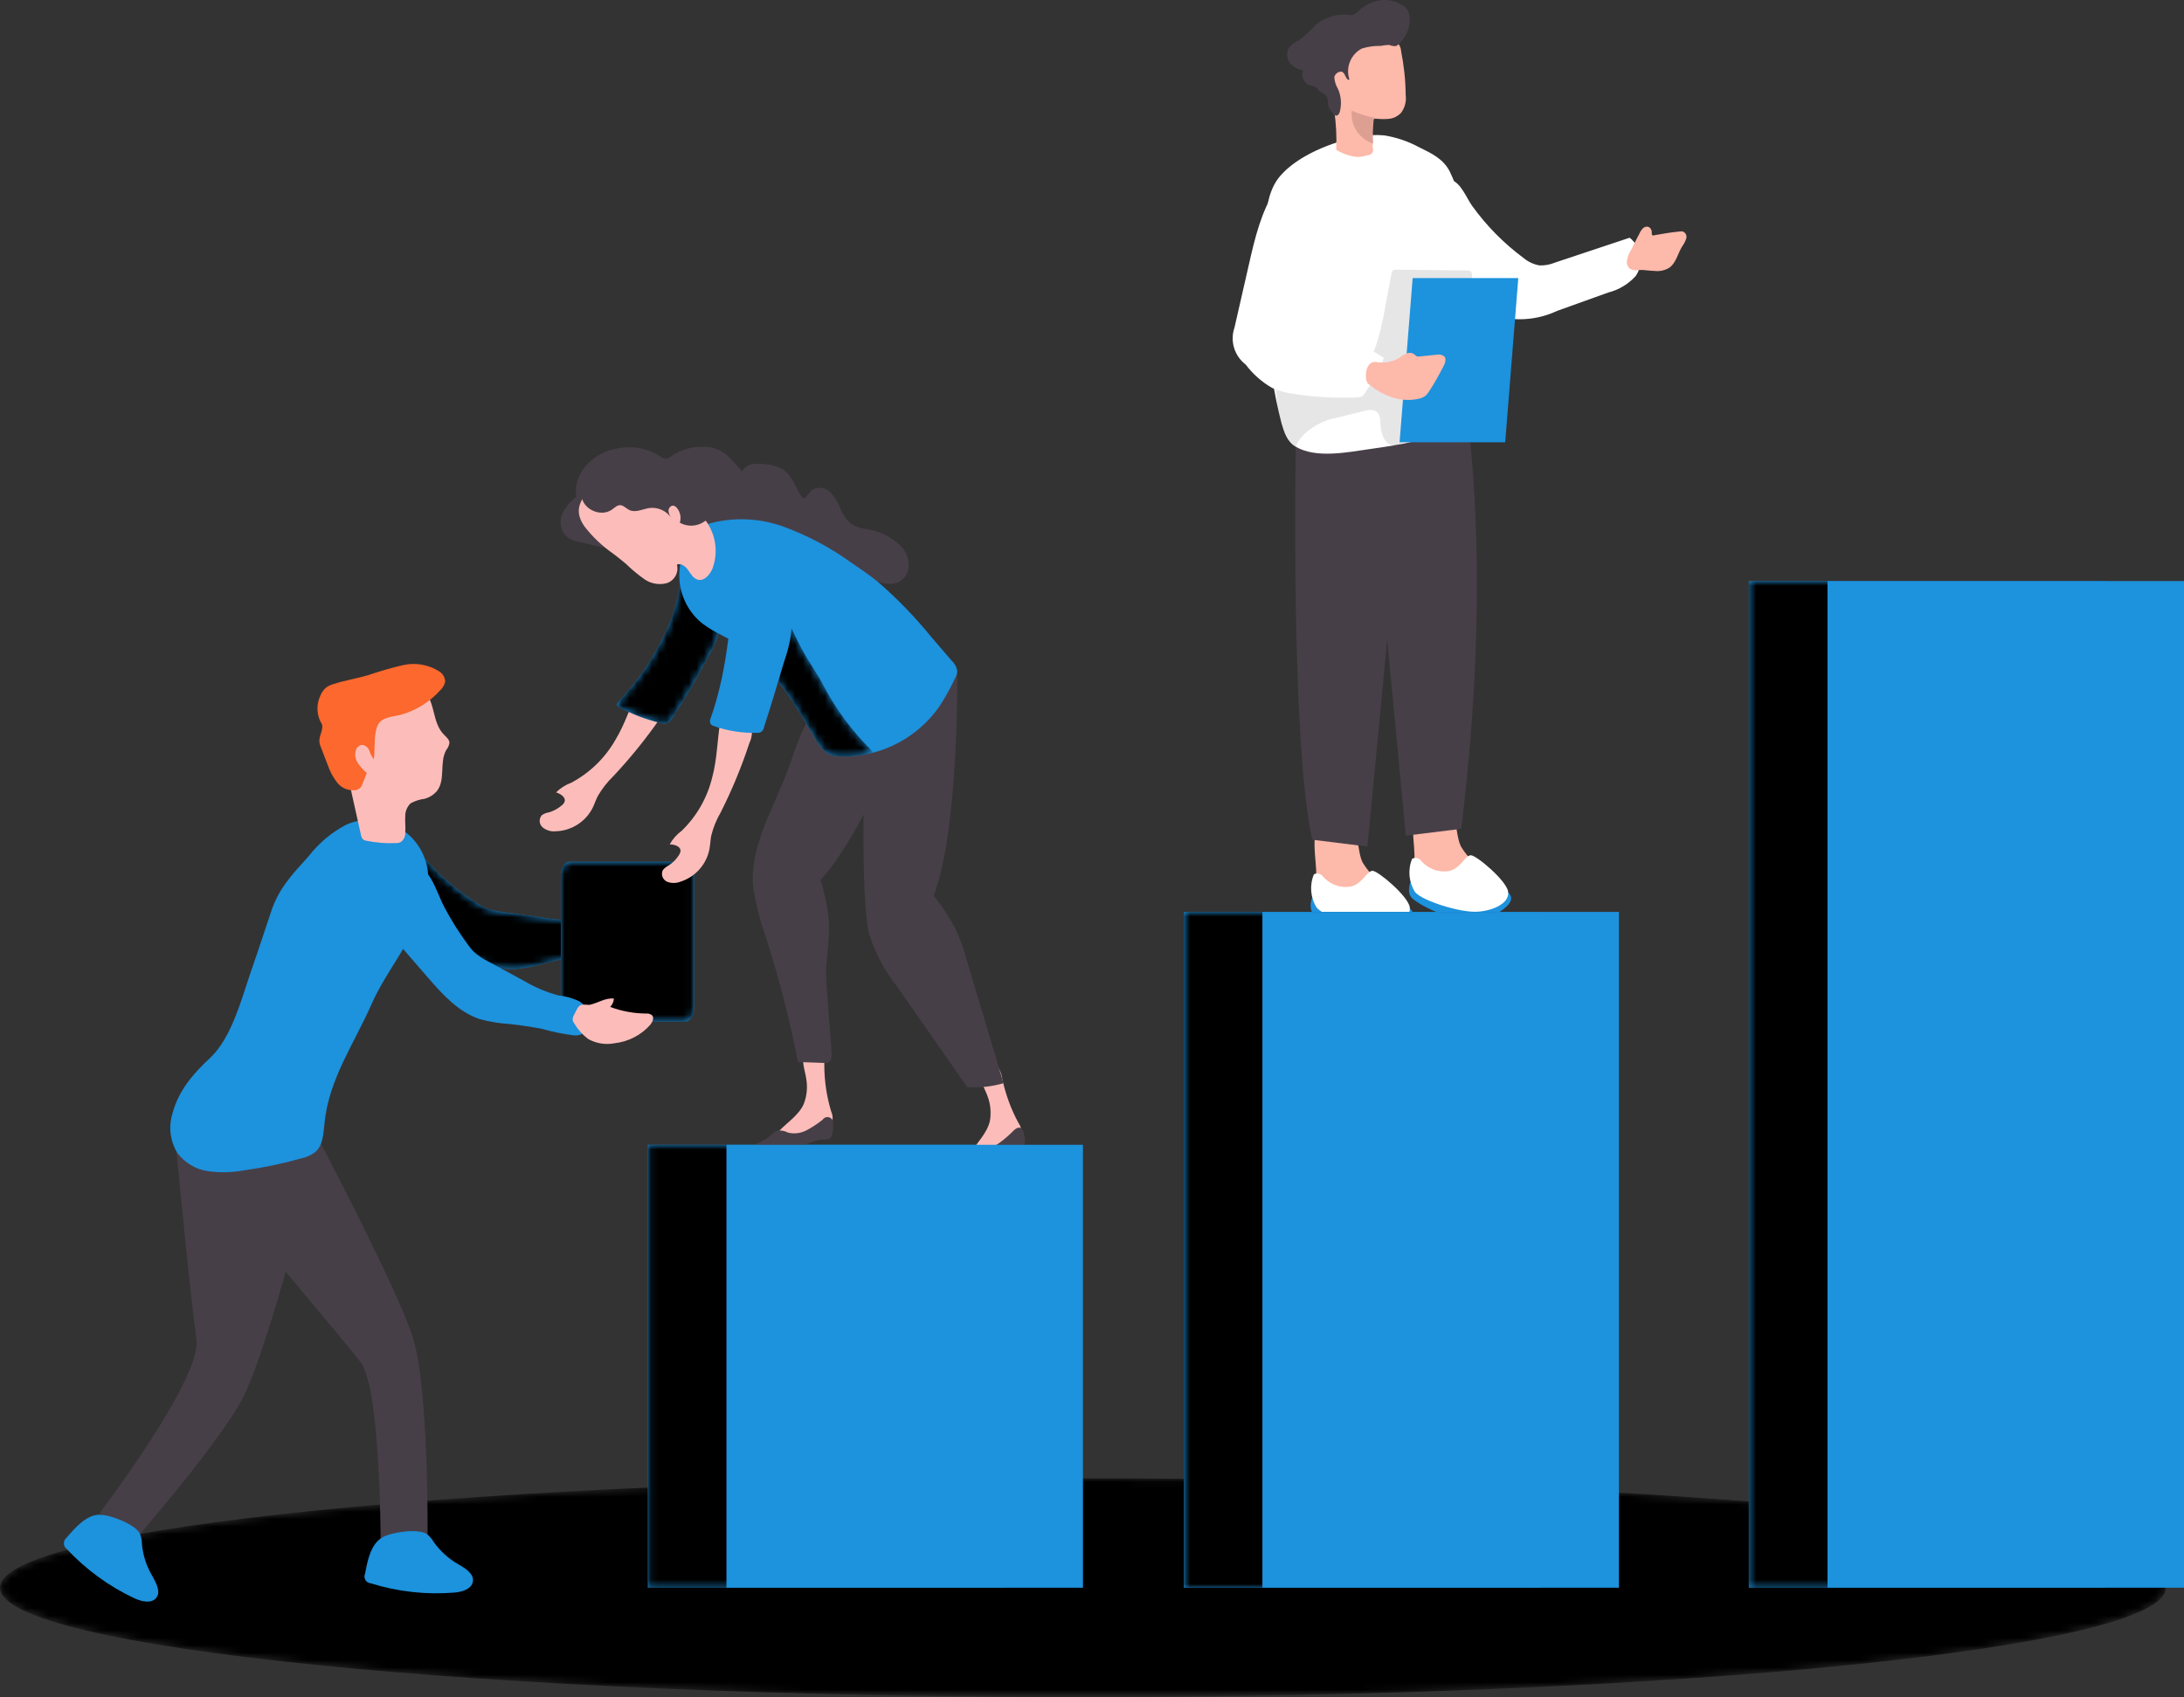 <?xml version="1.0" encoding="utf-8"?>
<!-- Generator: Adobe Illustrator 16.0.0, SVG Export Plug-In . SVG Version: 6.00 Build 0)  -->
<!DOCTYPE svg PUBLIC "-//W3C//DTD SVG 1.1//EN" "http://www.w3.org/Graphics/SVG/1.1/DTD/svg11.dtd">
<svg version="1.1" id="Layer_1" xmlns="http://www.w3.org/2000/svg" xmlns:xlink="http://www.w3.org/1999/xlink" x="0px" y="0px"
	 width="294.404px" height="228.825px" viewBox="0 0 294.404 228.825" enable-background="new 0 0 294.404 228.825"
	 xml:space="preserve">
<rect x="0" y="0" width="294.404" height="228.825" fill="#333333" stroke="none"/>
<g>
	<defs>
		<rect id="SVGID_1_" width="294.404" height="228.825"/>
	</defs>
	<clipPath id="SVGID_2_">
		<use xlink:href="#SVGID_1_"  overflow="visible"/>
	</clipPath>
	<g clip-path="url(#SVGID_2_)">
		<defs>
			<path id="SVGID_3_" d="M0,214.076c0,8.146,65.359,14.749,145.983,14.749c80.625,0,145.982-6.603,145.982-14.749
				c0-8.145-65.357-14.749-145.982-14.749C65.359,199.327,0,205.932,0,214.076"/>
		</defs>
		<clipPath id="SVGID_4_">
			<use xlink:href="#SVGID_3_"  overflow="visible"/>
		</clipPath>
		<defs>
			<filter id="Adobe_OpacityMaskFilter" filterUnits="userSpaceOnUse" x="0" y="199.327" width="291.965" height="29.498">
				<feColorMatrix  type="matrix" values="1 0 0 0 0  0 1 0 0 0  0 0 1 0 0  0 0 0 1 0"/>
			</filter>
		</defs>
		<mask maskUnits="userSpaceOnUse" x="0" y="199.327" width="291.965" height="29.498" id="SVGID_5_">
			<g filter="url(#Adobe_OpacityMaskFilter)">
				
					<linearGradient id="SVGID_6_" gradientUnits="userSpaceOnUse" x1="0" y1="228.825" x2="1" y2="228.825" gradientTransform="matrix(0 113.615 113.615 0 -25852.01 125.825)">
					<stop  offset="0" style="stop-color:#FFFFFF"/>
					<stop  offset="0.01" style="stop-color:#FFFFFF"/>
					<stop  offset="0.08" style="stop-color:#B0B0B0"/>
					<stop  offset="0.21" style="stop-color:#525252"/>
					<stop  offset="1" style="stop-color:#000000"/>
				</linearGradient>
				<rect y="199.327" clip-path="url(#SVGID_4_)" fill="url(#SVGID_6_)" width="291.965" height="29.498"/>
			</g>
		</mask>
		
			<linearGradient id="SVGID_7_" gradientUnits="userSpaceOnUse" x1="0" y1="228.825" x2="1" y2="228.825" gradientTransform="matrix(0 113.615 113.615 0 -25852.01 125.825)">
			<stop  offset="0" style="stop-color:#000000"/>
			<stop  offset="0.01" style="stop-color:#000000"/>
			<stop  offset="0.08" style="stop-color:#000000"/>
			<stop  offset="0.21" style="stop-color:#000000"/>
			<stop  offset="1" style="stop-color:#000000"/>
		</linearGradient>
		<rect y="199.327" clip-path="url(#SVGID_4_)" mask="url(#SVGID_5_)" fill="url(#SVGID_7_)" width="291.965" height="29.498"/>
	</g>
	<g clip-path="url(#SVGID_2_)">
		<defs>
			<rect id="SVGID_8_" width="294.404" height="228.825"/>
		</defs>
		<clipPath id="SVGID_9_">
			<use xlink:href="#SVGID_8_"  overflow="visible"/>
		</clipPath>
		<path clip-path="url(#SVGID_9_)" fill="#FFFFFF" d="M205.4,34.805c0.605,0.502,1.332,0.839,2.105,0.979
			c0.714,0.03,1.426-0.097,2.086-0.372l10.087-3.359c1.575,1.235,1.939,3.473,0.833,5.142c-0.984,1.097-2.272,1.878-3.702,2.242
			l-6.924,2.488c-3.236,1.521-6.988,1.496-10.205-0.068c-2.065-0.686-4.329-1.538-5.317-3.477c-0.989-1.939-0.275-4.515-0.567-6.787
			c-0.197-1.479-0.853-2.938-0.813-4.388c0-1.273,1.037-3.192,2.565-2.938c1.313,0.225,2.185,2.507,2.879,3.467
			C200.371,30.438,202.723,32.825,205.4,34.805"/>
		<path clip-path="url(#SVGID_9_)" fill="#FDB9A9" d="M220.992,31.504c0.113-0.269,0.276-0.514,0.479-0.725
			c0.211-0.211,0.527-0.276,0.804-0.166c0.272,0.166,0.421,0.476,0.383,0.793c-0.016,0.106,0.01,0.214,0.067,0.304
			c0.1,0.049,0.215,0.049,0.314,0c1.154-0.216,2.311-0.392,3.476-0.51c0.095-0.009,0.19-0.009,0.285,0
			c0.403,0.123,0.63,0.551,0.507,0.954c-0.003,0.009-0.004,0.017-0.007,0.026c-0.127,0.384-0.316,0.744-0.559,1.067
			c-0.599,0.98-0.813,2.253-1.764,2.88c-0.59,0.345-1.278,0.486-1.959,0.401c-0.666,0-1.321-0.156-1.959-0.127
			c-0.439,0.097-0.9,0.049-1.312-0.137c-0.305-0.231-0.474-0.598-0.45-0.98c0.069-0.601,0.285-1.176,0.627-1.675
			C220.258,32.924,220.6,32.219,220.992,31.504"/>
		<path clip-path="url(#SVGID_9_)" fill="#FDB9A9" d="M192.797,107.483c3.867-0.872,3.113,4.613,4.133,6.64
			c0.636,1.04,1.438,1.967,2.38,2.742c0.952,0.782,1.574,1.894,1.743,3.114c0.018,0.228-0.029,0.455-0.139,0.656
			c-0.188,0.245-0.46,0.412-0.764,0.47c-2.208,0.637-4.579,0.402-6.62-0.656c-0.95-0.46-1.741-1.192-2.271-2.105
			c-0.418-0.986-0.618-2.053-0.588-3.124C190.632,112.938,189.573,108.208,192.797,107.483"/>
		<path clip-path="url(#SVGID_9_)" fill="#1D92DD" d="M196.215,118.745c0,0,11.008,0.471,6.346,3.918
			c-4.661,3.447-11.616-0.843-12.291-1.636c-0.676-0.793-0.127-2.135-0.127-2.135L196.215,118.745z"/>
		<path clip-path="url(#SVGID_9_)" fill="#FFFFFF" d="M190.75,120.283c0.979,1.194,6.149,2.801,8.432,2.645
			c2.282-0.157,4.339-1.234,4.113-2.713c-0.226-1.479-4.261-4.897-5.024-4.897s-1.361,1.764-2.938,2.126
			c-1.388,0.228-2.794-0.276-3.723-1.332c-0.275-0.408-0.813-0.547-1.253-0.323C189.749,117.261,189.896,118.938,190.75,120.283"/>
		<path clip-path="url(#SVGID_9_)" fill="#FDB9A9" d="M179.536,109.647c3.917-0.892,3.113,4.583,4.133,6.62
			c0.634,1.044,1.441,1.972,2.389,2.742c0.949,0.784,1.568,1.896,1.734,3.114c0.023,0.228-0.025,0.457-0.138,0.656
			c-0.186,0.246-0.46,0.41-0.765,0.461c-2.207,0.645-4.579,0.413-6.62-0.646c-0.95-0.46-1.741-1.193-2.271-2.105
			c-0.419-0.986-0.616-2.054-0.577-3.125C177.333,115.054,176.313,110.333,179.536,109.647"/>
		<path clip-path="url(#SVGID_9_)" fill="#1D92DD" d="M182.964,120.881c0,0,10.998,0.46,6.336,3.917
			c-4.661,3.457-11.614-0.842-12.29-1.626c-0.676-0.783-0.128-2.146-0.128-2.146L182.964,120.881z"/>
		<path clip-path="url(#SVGID_9_)" fill="#FFFFFF" d="M177.489,122.379c0.979,1.205,6.149,2.801,8.433,2.645
			c2.281-0.157,4.338-1.234,4.113-2.713c-0.227-1.479-4.262-4.896-5.016-4.896s-1.371,1.763-2.938,2.125
			c-1.388,0.228-2.794-0.275-3.722-1.332c-0.275-0.403-0.807-0.541-1.243-0.323C176.503,119.354,176.641,121.03,177.489,122.379"/>
		<path clip-path="url(#SVGID_9_)" fill="#473F47" d="M189.506,59.759l-5.172,54.384l-7.442-0.921
			c-2.938-13.27-2.224-52.973-2.224-52.973L189.506,59.759z"/>
		<path clip-path="url(#SVGID_9_)" fill="#473F47" d="M184.335,58.29l5.171,54.384l7.463-0.921
			c4.26-34.415,0.754-55.823,0.754-55.823L184.335,58.29z"/>
		<path clip-path="url(#SVGID_9_)" fill="#FFFFFF" d="M197.066,38.615c0.088-0.979,0.353-1.959,0.461-2.997
			c0.243-2.052,0.205-4.128-0.118-6.17c-0.356-2.174-1.016-4.287-1.959-6.278c-0.862-1.733-2.419-2.468-4.162-3.32
			c-1.462-0.794-3.048-1.333-4.691-1.596c-1.159-0.107-2.328-0.041-3.468,0.196c-3.505,0.666-8.137,2.478-10.537,5.249
			c-1.802,2.077-1.959,5.054-2.065,7.835c-0.079,3.8,0,7.597,0.233,11.39c0,0.558,0.07,1.107,0.109,1.655
			c0.196,4.209,0.822,8.386,1.87,12.467c0.372,1.264,0.764,2.527,1.959,3.203c2.752,1.596,6.953,0.724,9.921,0.303
			c3.917-0.558,7.98-1.136,11.468-3.045c0.733-0.313,1.326-0.885,1.665-1.606c0.17-0.895,0.053-1.821-0.333-2.645
			c-1.185-3.917-0.265-7.972-0.265-11.938c0-0.715-0.088-1.45-0.088-2.174C197.051,38.968,197.051,38.791,197.066,38.615"/>
		<g opacity="0.1" clip-path="url(#SVGID_9_)" enable-background="new    ">
			<g>
				<defs>
					<rect id="SVGID_10_" x="171.525" y="36.356" width="26.917" height="23.892"/>
				</defs>
				<clipPath id="SVGID_11_">
					<use xlink:href="#SVGID_10_"  overflow="visible"/>
				</clipPath>
				<path clip-path="url(#SVGID_11_)" fill="#020202" d="M186.059,56.879c0.029-0.42-0.076-0.839-0.305-1.195
					c-0.439-0.548-1.293-0.43-1.959-0.254l-4.436,1.096c-1.664,0.412-4.24,2.057-4.671,3.722c-1.704-1.195-2.146-3.202-2.458-5.259
					c-0.314-2.057-0.333-6.062-0.705-8.109c2.148,1.547,4.708,2.426,7.354,2.527c2.518,0.058,5.682,0,6.591-2.752
					c1.049-3.173,1.421-6.503,2.115-9.794c0.019-0.157,0.091-0.303,0.206-0.411c0.116-0.077,0.255-0.109,0.393-0.089l9.567,0.108
					c0.149-0.013,0.297,0.014,0.432,0.079c0.283,0.166,0.283,0.568,0.234,0.881c-0.358,2.162-1.443,4.138-3.075,5.602
					c-0.743,0.492-1.263,1.261-1.438,2.135c-0.177,1.195-0.127,2.468-0.255,3.672c-0.207,2.552-0.765,5.063-1.655,7.463
					C190.631,59.758,186.313,62.422,186.059,56.879"/>
			</g>
		</g>
		<polygon clip-path="url(#SVGID_9_)" fill="#1D92DD" points="188.664,59.631 202.902,59.631 204.666,37.499 190.427,37.499 		"/>
		<path clip-path="url(#SVGID_9_)" fill="#FDB9A9" d="M189.486,12.789c-0.009-1.041-0.07-2.081-0.188-3.114
			c-0.107-0.98-0.244-1.822-0.42-2.713c-0.019-0.54-0.274-1.045-0.696-1.381c-1.396-0.852-3.006-1.292-4.641-1.273
			c-1.251-0.08-2.479,0.363-3.389,1.224c-0.578,0.703-0.922,1.57-0.98,2.478c-0.254,2.281,0.343,4.553,0.676,6.855
			c0.258,1.76,0.351,3.541,0.275,5.318c0.861,0.556,1.846,0.892,2.869,0.98c0.479-0.008,0.956-0.09,1.41-0.246
			c0.39-0.007,0.698-0.328,0.691-0.717c-0.002-0.09-0.02-0.179-0.055-0.262c-0.01-0.186-0.01-0.372,0-0.558
			c-0.078-1.041-0.06-2.087,0.058-3.124c0-0.087,0.032-0.171,0.088-0.235c0.071-0.02,0.146-0.02,0.217,0h0.294
			c0.518,0.049,1.039,0.049,1.557,0c0.62-0.067,1.193-0.356,1.616-0.813C189.385,14.515,189.606,13.645,189.486,12.789"/>
		<path clip-path="url(#SVGID_9_)" fill="#473F47" d="M187.381,6.12c0.371,0.068,0.686,0.196,0.979,0
			c0.331-0.286,0.621-0.616,0.862-0.979c0.577-0.775,0.86-1.729,0.804-2.694c-0.01-0.434-0.138-0.858-0.374-1.224
			c-0.262-0.32-0.598-0.572-0.978-0.734c-0.75-0.363-1.579-0.528-2.409-0.48c-1.21,0.157-2.339,0.696-3.224,1.537
			c-0.185,0.198-0.413,0.352-0.666,0.451c-0.231,0.049-0.473,0.049-0.705,0c-1.535-0.133-3.063,0.338-4.26,1.312
			c-0.613,0.663-1.268,1.288-1.959,1.871c-0.763,0.519-1.39,0.724-1.762,1.38c-0.306,0.642-0.223,1.4,0.214,1.959
			c0.459,0.518,1.081,0.864,1.764,0.979c-0.313,0.812,0.091,1.723,0.9,2.038h0.08c0.278,0.039,0.546,0.128,0.793,0.264
			c0.166,0.128,0.245,0.333,0.411,0.47c0.4,0.324,0.921,0.441,1.087,0.979c0.047,0.239,0.07,0.482,0.068,0.725
			c0.025,0.363,0.171,0.708,0.411,0.979c0.156,0.167,0.432,0.598,0.666,0.637c0.234,0.039,0.432-0.225,0.51-0.46
			c0.281-1.032,0.207-2.131-0.217-3.114c-0.294-0.481-0.469-1.025-0.509-1.587c0.06-0.548,0.813-0.979,1.175-0.666
			c0.362,0.314,0.433,1.127,0.872,0.98c-0.562-1.623,0.151-3.412,1.676-4.202c0.814-0.249,1.663-0.368,2.517-0.353
			c0.407-0.08,0.819-0.126,1.234-0.137L187.381,6.12z"/>
		<path clip-path="url(#SVGID_9_)" fill="#DE9F93" d="M185.735,15.991c-1.205-0.229-2.385-0.584-3.517-1.058
			c-0.207,1.971,0.995,3.818,2.879,4.427c-0.069-1.041-0.047-2.087,0.069-3.124c-0.002-0.087,0.029-0.171,0.089-0.235
			c0.068-0.03,0.146-0.03,0.214,0h0.266V15.991z"/>
		<path clip-path="url(#SVGID_9_)" fill="#FFFFFF" d="M168.107,36.734l-1.694,7.423c-0.633,1.816-0.025,3.833,1.507,4.995
			c0.962,1.282,2.175,2.355,3.565,3.154c0.968,0.428,1.995,0.705,3.046,0.822c2.77,0.422,5.574,0.577,8.374,0.46
			c0.222,0.008,0.442-0.036,0.646-0.127c0.202-0.123,0.369-0.3,0.48-0.509c0.986-1.478,1.833-3.045,2.525-4.681
			c-2.246-1.515-4.714-2.671-7.314-3.428c-0.525-0.099-1.012-0.34-1.41-0.695c-0.267-0.328-0.443-0.72-0.51-1.137
			c-1.098-4.749,1.45-10.038-0.598-14.465c-1.155-2.517-3.634-5.229-5.455-1.851C169.615,29.771,168.88,33.355,168.107,36.734"/>
		<path clip-path="url(#SVGID_9_)" fill="#FDB9A9" d="M188.497,48.33c0.307-0.235,0.635-0.441,0.979-0.617
			c0.342-0.186,0.755-0.186,1.097,0c0.157,0.108,0.275,0.284,0.451,0.343c0.122,0.029,0.249,0.029,0.372,0l2.262-0.226
			c0.362-0.089,0.746-0.006,1.038,0.226c0.294,0.343,0.118,0.862-0.077,1.253c-0.591,1.181-1.243,2.329-1.96,3.438
			c-0.135,0.223-0.3,0.428-0.488,0.607c-0.263,0.197-0.563,0.333-0.882,0.402c-1.167,0.27-2.386,0.22-3.525-0.147
			c-1.133-0.371-2.188-0.945-3.115-1.695c-0.14-0.091-0.26-0.211-0.352-0.352c-0.091-0.166-0.146-0.35-0.157-0.539
			c-0.108-0.871,0.167-2.291,1.302-2.223C186.482,49.004,187.563,48.838,188.497,48.33"/>
		<rect x="235.741" y="78.347" clip-path="url(#SVGID_9_)" fill="#1D92DD" width="48.058" height="135.729"/>
		<rect x="159.577" y="122.957" clip-path="url(#SVGID_9_)" fill="#1D92DD" width="48.057" height="91.119"/>
		<rect x="87.329" y="154.354" clip-path="url(#SVGID_9_)" fill="#1D92DD" width="48.057" height="59.722"/>
	</g>
	<g clip-path="url(#SVGID_2_)">
		<defs>
			<rect id="SVGID_12_" x="235.741" y="78.347" width="48.058" height="135.729"/>
		</defs>
		<clipPath id="SVGID_13_">
			<use xlink:href="#SVGID_12_"  overflow="visible"/>
		</clipPath>
		<defs>
			<filter id="Adobe_OpacityMaskFilter_1_" filterUnits="userSpaceOnUse" x="233.264" y="77.47" width="53.013" height="137.483">
				<feColorMatrix  type="matrix" values="1 0 0 0 0  0 1 0 0 0  0 0 1 0 0  0 0 0 1 0"/>
			</filter>
		</defs>
		<mask maskUnits="userSpaceOnUse" x="233.264" y="77.47" width="53.013" height="137.483" id="SVGID_14_">
			<g filter="url(#Adobe_OpacityMaskFilter_1_)">
				
					<linearGradient id="SVGID_15_" gradientUnits="userSpaceOnUse" x1="0" y1="228.826" x2="1" y2="228.826" gradientTransform="matrix(7.071 387.287 387.287 -7.071 -88364.438 1584.592)">
					<stop  offset="0" style="stop-color:#FFFFFF"/>
					<stop  offset="0.01" style="stop-color:#FFFFFF"/>
					<stop  offset="0.08" style="stop-color:#B0B0B0"/>
					<stop  offset="0.21" style="stop-color:#525252"/>
					<stop  offset="1" style="stop-color:#000000"/>
				</linearGradient>
				<polygon clip-path="url(#SVGID_13_)" fill="url(#SVGID_15_)" points="283.783,77.47 286.276,214.031 235.757,214.953 
					233.264,78.393 				"/>
			</g>
		</mask>
		
			<linearGradient id="SVGID_16_" gradientUnits="userSpaceOnUse" x1="0" y1="228.826" x2="1" y2="228.826" gradientTransform="matrix(7.071 387.287 387.287 -7.071 -88364.438 1584.592)">
			<stop  offset="0" style="stop-color:#000000"/>
			<stop  offset="0.01" style="stop-color:#000000"/>
			<stop  offset="0.08" style="stop-color:#000000"/>
			<stop  offset="0.21" style="stop-color:#000000"/>
			<stop  offset="1" style="stop-color:#000000"/>
		</linearGradient>
		<polygon clip-path="url(#SVGID_13_)" mask="url(#SVGID_14_)" fill="url(#SVGID_16_)" points="283.783,77.47 286.276,214.031 
			235.757,214.953 233.264,78.393 		"/>
	</g>
	<g clip-path="url(#SVGID_2_)">
		<defs>
			<rect id="SVGID_17_" x="159.576" y="122.957" width="48.057" height="91.119"/>
		</defs>
		<clipPath id="SVGID_18_">
			<use xlink:href="#SVGID_17_"  overflow="visible"/>
		</clipPath>
		<defs>
			<filter id="Adobe_OpacityMaskFilter_2_" filterUnits="userSpaceOnUse" x="157.914" y="122.081" width="51.381" height="92.871">
				<feColorMatrix  type="matrix" values="1 0 0 0 0  0 1 0 0 0  0 0 1 0 0  0 0 0 1 0"/>
			</filter>
		</defs>
		<mask maskUnits="userSpaceOnUse" x="157.914" y="122.081" width="51.381" height="92.871" id="SVGID_19_">
			<g filter="url(#Adobe_OpacityMaskFilter_2_)">
				
					<linearGradient id="SVGID_20_" gradientUnits="userSpaceOnUse" x1="0" y1="228.825" x2="1" y2="228.825" gradientTransform="matrix(6.689 366.71 366.71 -6.689 -83732.305 1511.686)">
					<stop  offset="0" style="stop-color:#FFFFFF"/>
					<stop  offset="0.01" style="stop-color:#FFFFFF"/>
					<stop  offset="0.08" style="stop-color:#B0B0B0"/>
					<stop  offset="0.21" style="stop-color:#525252"/>
					<stop  offset="1" style="stop-color:#000000"/>
				</linearGradient>
				<polygon clip-path="url(#SVGID_18_)" fill="url(#SVGID_20_)" points="207.617,122.081 209.295,214.046 159.592,214.952 
					157.914,122.987 				"/>
			</g>
		</mask>
		
			<linearGradient id="SVGID_21_" gradientUnits="userSpaceOnUse" x1="0" y1="228.825" x2="1" y2="228.825" gradientTransform="matrix(6.689 366.71 366.71 -6.689 -83732.305 1511.686)">
			<stop  offset="0" style="stop-color:#000000"/>
			<stop  offset="0.01" style="stop-color:#000000"/>
			<stop  offset="0.08" style="stop-color:#000000"/>
			<stop  offset="0.21" style="stop-color:#000000"/>
			<stop  offset="1" style="stop-color:#000000"/>
		</linearGradient>
		<polygon clip-path="url(#SVGID_18_)" mask="url(#SVGID_19_)" fill="url(#SVGID_21_)" points="207.617,122.081 209.295,214.046 
			159.592,214.952 157.914,122.987 		"/>
	</g>
	<g clip-path="url(#SVGID_2_)">
		<defs>
			<rect id="SVGID_22_" x="87.329" y="154.355" width="48.057" height="59.721"/>
		</defs>
		<clipPath id="SVGID_23_">
			<use xlink:href="#SVGID_22_"  overflow="visible"/>
		</clipPath>
		<defs>
			<filter id="Adobe_OpacityMaskFilter_3_" filterUnits="userSpaceOnUse" x="86.24" y="153.479" width="50.234" height="61.473">
				<feColorMatrix  type="matrix" values="1 0 0 0 0  0 1 0 0 0  0 0 1 0 0  0 0 0 1 0"/>
			</filter>
		</defs>
		<mask maskUnits="userSpaceOnUse" x="86.24" y="153.479" width="50.234" height="61.473" id="SVGID_24_">
			<g filter="url(#Adobe_OpacityMaskFilter_3_)">
				
					<linearGradient id="SVGID_25_" gradientUnits="userSpaceOnUse" x1="0" y1="228.825" x2="1" y2="228.825" gradientTransform="matrix(6.62 363.057 363.057 -6.62 -82968.898 1499.757)">
					<stop  offset="0" style="stop-color:#FFFFFF"/>
					<stop  offset="0.01" style="stop-color:#FFFFFF"/>
					<stop  offset="0.08" style="stop-color:#B0B0B0"/>
					<stop  offset="0.21" style="stop-color:#525252"/>
					<stop  offset="1" style="stop-color:#000000"/>
				</linearGradient>
				<polygon clip-path="url(#SVGID_23_)" fill="url(#SVGID_25_)" points="135.37,153.479 136.475,214.057 87.345,214.952 
					86.24,154.375 				"/>
			</g>
		</mask>
		
			<linearGradient id="SVGID_26_" gradientUnits="userSpaceOnUse" x1="0" y1="228.823" x2="1" y2="228.823" gradientTransform="matrix(6.62 363.057 363.057 -6.62 -82968.906 1499.757)">
			<stop  offset="0" style="stop-color:#000000"/>
			<stop  offset="0.01" style="stop-color:#000000"/>
			<stop  offset="0.08" style="stop-color:#000000"/>
			<stop  offset="0.21" style="stop-color:#000000"/>
			<stop  offset="1" style="stop-color:#000000"/>
		</linearGradient>
		<polygon clip-path="url(#SVGID_23_)" mask="url(#SVGID_24_)" fill="url(#SVGID_26_)" points="135.37,153.479 136.475,214.057 
			87.345,214.952 86.24,154.375 		"/>
	</g>
	<g clip-path="url(#SVGID_2_)">
		<defs>
			<rect id="SVGID_27_" width="294.404" height="228.825"/>
		</defs>
		<clipPath id="SVGID_28_">
			<use xlink:href="#SVGID_27_"  overflow="visible"/>
		</clipPath>
		<path clip-path="url(#SVGID_28_)" fill="#1D92DD" d="M47.714,114.563c2.36-2.781,5.621-1.342,8.217,0.216
			c1.4,0.832,2.487,2.351,3.721,3.447c1.456,1.3,3.008,2.488,4.643,3.555c0.344,0.236,0.707,0.442,1.086,0.617
			c0.748,0.294,1.532,0.481,2.331,0.559l5.348,0.744c1.688,0.316,3.411,0.398,5.122,0.245c0.959-0.245,1.95-0.334,2.938-0.265
			c1.42,0.255,1.753,1.371,1.89,2.614c0.137,1.244,0.264,1.499-0.823,1.959c-1.48,0.376-2.991,0.615-4.515,0.715
			c-1.41,0.255-2.82,0.539-4.211,0.901c-1.308,0.4-2.653,0.666-4.015,0.793c-3.036,0.147-5.877-1.352-8.54-2.801l-10.107-5.504
			C48.135,120.891,45.177,117.57,47.714,114.563"/>
	</g>
	<g clip-path="url(#SVGID_2_)">
		<defs>
			<path id="SVGID_29_" d="M47.714,114.564c-2.536,3.006,0.422,6.328,3.086,7.796l10.107,5.503c2.663,1.449,5.503,2.948,8.54,2.801
				c1.361-0.127,2.706-0.393,4.015-0.793c1.39-0.363,2.8-0.646,4.211-0.902c1.523-0.099,3.035-0.338,4.515-0.714
				c1.086-0.46,0.959-0.715,0.823-1.959c-0.138-1.244-0.471-2.359-1.89-2.613c-0.988-0.07-1.98,0.019-2.939,0.264
				c-1.71,0.153-3.434,0.071-5.122-0.245l-5.348-0.744c-0.799-0.077-1.583-0.265-2.33-0.559c-0.379-0.174-0.743-0.38-1.087-0.617
				c-1.635-1.067-3.187-2.255-4.643-3.554c-1.234-1.098-2.32-2.616-3.721-3.448c-1.526-0.916-3.282-1.791-4.951-1.791
				C49.812,112.988,48.686,113.418,47.714,114.564"/>
		</defs>
		<clipPath id="SVGID_30_">
			<use xlink:href="#SVGID_29_"  overflow="visible"/>
		</clipPath>
		<defs>
			<filter id="Adobe_OpacityMaskFilter_4_" filterUnits="userSpaceOnUse" x="37.305" y="96.159" width="53.843" height="51.482">
				<feColorMatrix  type="matrix" values="1 0 0 0 0  0 1 0 0 0  0 0 1 0 0  0 0 0 1 0"/>
			</filter>
		</defs>
		<mask maskUnits="userSpaceOnUse" x="37.305" y="96.159" width="53.843" height="51.482" id="SVGID_31_">
			<g filter="url(#Adobe_OpacityMaskFilter_4_)">
				
					<linearGradient id="SVGID_32_" gradientUnits="userSpaceOnUse" x1="0" y1="228.824" x2="1" y2="228.824" gradientTransform="matrix(56.773 34.16 34.16 -56.773 -7788.907 13091.113)">
					<stop  offset="0" style="stop-color:#FFFFFF"/>
					<stop  offset="0.01" style="stop-color:#FFFFFF"/>
					<stop  offset="0.08" style="stop-color:#B0B0B0"/>
					<stop  offset="0.21" style="stop-color:#525252"/>
					<stop  offset="1" style="stop-color:#000000"/>
				</linearGradient>
				<polygon clip-path="url(#SVGID_30_)" fill="url(#SVGID_32_)" points="55.304,96.159 91.147,117.726 73.148,147.641 
					37.305,126.074 				"/>
			</g>
		</mask>
		
			<linearGradient id="SVGID_33_" gradientUnits="userSpaceOnUse" x1="0" y1="228.824" x2="1" y2="228.824" gradientTransform="matrix(56.773 34.16 34.16 -56.773 -7788.907 13091.113)">
			<stop  offset="0" style="stop-color:#000000"/>
			<stop  offset="0.01" style="stop-color:#000000"/>
			<stop  offset="0.08" style="stop-color:#000000"/>
			<stop  offset="0.21" style="stop-color:#000000"/>
			<stop  offset="1" style="stop-color:#000000"/>
		</linearGradient>
		<polygon clip-path="url(#SVGID_30_)" mask="url(#SVGID_31_)" fill="url(#SVGID_33_)" points="55.304,96.159 91.147,117.726 
			73.148,147.641 37.305,126.074 		"/>
	</g>
	<g clip-path="url(#SVGID_2_)">
		<defs>
			<rect id="SVGID_34_" width="294.404" height="228.825"/>
		</defs>
		<clipPath id="SVGID_35_">
			<use xlink:href="#SVGID_34_"  overflow="visible"/>
		</clipPath>
		<path clip-path="url(#SVGID_35_)" fill="#FCBDBA" d="M82.609,123.643c-0.343,0.195-0.882,0.215-1.175,0.509
			c-0.294,0.294-0.294,1.058-0.353,1.459c-0.068,0.291-0.03,0.597,0.108,0.862c0.098,0.121,0.217,0.225,0.352,0.304
			c0.724,0.584,1.556,1.021,2.449,1.283c1.224,0.188,2.476-0.062,3.535-0.705c1.675-0.852,2.977-2.292,3.653-4.045
			c0.147-0.441,0.186-1.048-0.235-1.264c-0.286-0.088-0.596-0.06-0.862,0.078c-1.542,0.558-3.169,0.843-4.808,0.843
			c0.168-0.391,0.192-0.828,0.068-1.234C84.234,122.026,83.559,123.035,82.609,123.643"/>
		<path clip-path="url(#SVGID_35_)" fill="#1D92DD" d="M93.568,118.148v17.628c0,1.077-0.519,1.959-1.156,1.959h-15.67
			c-0.636,0-1.145-0.872-1.145-1.959v-17.628c0-1.077,0.509-1.959,1.145-1.959h15.67C93.049,116.199,93.568,117.071,93.568,118.148"
			/>
	</g>
	<g clip-path="url(#SVGID_2_)">
		<defs>
			<path id="SVGID_36_" d="M76.742,116.189c-0.636,0-1.146,0.882-1.146,1.959v17.628c0,1.087,0.51,1.959,1.146,1.959h15.67
				c0.637,0,1.156-0.882,1.156-1.959v-17.628c0-1.077-0.519-1.949-1.156-1.959H76.742z"/>
		</defs>
		<clipPath id="SVGID_37_">
			<use xlink:href="#SVGID_36_"  overflow="visible"/>
		</clipPath>
		<defs>
			<filter id="Adobe_OpacityMaskFilter_5_" filterUnits="userSpaceOnUse" x="74.588" y="115.349" width="19.987" height="23.228">
				<feColorMatrix  type="matrix" values="1 0 0 0 0  0 1 0 0 0  0 0 1 0 0  0 0 0 1 0"/>
			</filter>
		</defs>
		<mask maskUnits="userSpaceOnUse" x="74.588" y="115.349" width="19.987" height="23.228" id="SVGID_38_">
			<g filter="url(#Adobe_OpacityMaskFilter_5_)">
				
					<linearGradient id="SVGID_39_" gradientUnits="userSpaceOnUse" x1="0" y1="228.825" x2="1" y2="228.825" gradientTransform="matrix(1.645 -35.1 -35.1 -1.645 8115.295 526.286)">
					<stop  offset="0" style="stop-color:#FFFFFF"/>
					<stop  offset="0.01" style="stop-color:#FFFFFF"/>
					<stop  offset="0.08" style="stop-color:#B0B0B0"/>
					<stop  offset="0.21" style="stop-color:#525252"/>
					<stop  offset="1" style="stop-color:#000000"/>
				</linearGradient>
				<polygon clip-path="url(#SVGID_37_)" fill="url(#SVGID_39_)" points="74.588,137.688 75.635,115.349 94.576,116.236 
					93.529,138.576 				"/>
			</g>
		</mask>
		
			<linearGradient id="SVGID_40_" gradientUnits="userSpaceOnUse" x1="0" y1="228.825" x2="1" y2="228.825" gradientTransform="matrix(1.645 -35.1 -35.1 -1.645 8115.295 526.286)">
			<stop  offset="0" style="stop-color:#000000"/>
			<stop  offset="0.01" style="stop-color:#000000"/>
			<stop  offset="0.08" style="stop-color:#000000"/>
			<stop  offset="0.21" style="stop-color:#000000"/>
			<stop  offset="1" style="stop-color:#000000"/>
		</linearGradient>
		<polygon clip-path="url(#SVGID_37_)" mask="url(#SVGID_38_)" fill="url(#SVGID_40_)" points="74.588,137.688 75.635,115.349 
			94.576,116.236 93.529,138.576 		"/>
	</g>
	<g clip-path="url(#SVGID_2_)">
		<defs>
			<rect id="SVGID_41_" width="294.404" height="228.825"/>
		</defs>
		<clipPath id="SVGID_42_">
			<use xlink:href="#SVGID_41_"  overflow="visible"/>
		</clipPath>
		<path clip-path="url(#SVGID_42_)" fill="#473F47" d="M30.997,162.592c0,0,14.964,17.628,17.628,21.095
			c2.664,3.467,2.684,23.984,2.684,23.984h6.327c0,0,0.205-20.341-1.959-27.245c-2.164-6.905-13.799-28.862-13.799-28.862
			L30.997,162.592z"/>
		<path clip-path="url(#SVGID_42_)" fill="#473F47" d="M23.759,154.981c0,0,1.958,20.303,2.723,25.601
			c0.763,5.299-13.046,23.427-13.046,23.427l5.377,2.879c0,0,9.97-11.469,13.623-17.834c3.653-6.366,10.685-34.816,10.685-34.816
			C33.484,149.693,23.759,154.981,23.759,154.981"/>
		<path clip-path="url(#SVGID_42_)" fill="#1D92DD" d="M56.117,124.622c-1.724,3.81-4.358,6.973-6.033,10.772
			c-2.36,5.377-5.759,10.077-6.346,16.101c-0.137,1.371-0.196,2.939-1.244,3.839c-0.534,0.41-1.153,0.694-1.812,0.833
			c-2.536,0.717-5.117,1.26-7.727,1.625c-1.615,0.302-3.268,0.345-4.897,0.128c-1.661-0.242-3.157-1.134-4.162-2.478
			c-0.965-1.6-1.2-3.534-0.646-5.318c0.832-3.114,2.801-5.367,5.102-7.512c2.938-2.771,4.25-8.129,5.543-11.82
			c0.911-2.605,1.763-5.23,2.635-7.835c1.057-3.184,2.781-4.976,5.044-7.473c1.37-1.778,3.107-3.241,5.092-4.289
			c4.008-1.742,8.67,0.095,10.411,4.104c0.441,1.013,0.664,2.107,0.656,3.212c-0.052,1.185-0.262,2.357-0.627,3.486
			C56.841,122.895,56.51,123.772,56.117,124.622"/>
		<path clip-path="url(#SVGID_42_)" fill="#FCBDBA" d="M57.204,93.224c-1.851-1.841-5.2-0.979-7.345-0.284
			c-0.619,0.157-1.213,0.401-1.763,0.724c-0.749,0.52-1.358,1.216-1.772,2.028c-0.509,0.856-0.842,1.805-0.98,2.791
			c-0.157,1.322-0.01,2.661,0.431,3.917c0.488,0.836,0.892,1.719,1.204,2.635c0.559,2.507,1.127,5.014,1.675,7.531
			c0.032,0.224,0.127,0.435,0.275,0.607c0.149,0.11,0.325,0.177,0.509,0.197c1.288,0.261,2.604,0.364,3.917,0.303
			c0.226,0.012,0.452-0.032,0.656-0.128c0.421-0.295,0.655-0.79,0.617-1.302c0.069-0.754-0.058-1.508,0-2.262
			c0.01-0.628,0.267-1.226,0.715-1.665c0.59-0.322,1.234-0.531,1.9-0.617c0.654-0.177,1.239-0.549,1.675-1.068
			c1.165-1.518,0.284-3.859,1.253-5.533c0.217-0.269,0.359-0.589,0.412-0.931c0-0.45-0.412-0.783-0.734-1.106
			C58.223,97.415,58.732,94.771,57.204,93.224"/>
		<path clip-path="url(#SVGID_42_)" fill="#FC682D" d="M50.397,102.371c-0.274-0.336-0.48-0.722-0.607-1.136
			c-0.142-0.436-0.524-0.749-0.979-0.803c-0.384,0.043-0.706,0.308-0.823,0.676c-0.195,0.589-0.109,1.236,0.235,1.753
			c0.341,0.509,0.754,0.968,1.224,1.361l-0.588,1.479c-0.058,0.18-0.148,0.349-0.264,0.499c-0.166,0.16-0.372,0.272-0.597,0.323
			c-0.931,0.15-1.871-0.199-2.478-0.92c-0.578-0.72-1.025-1.535-1.322-2.409l-0.98-2.537c-0.499-1.224,0.275-1.694,0.226-2.84
			c-0.051-0.186-0.134-0.361-0.245-0.519c-0.538-1.117-0.538-2.418,0-3.535c0.178-0.44,0.469-0.825,0.842-1.117
			c0.28-0.184,0.587-0.323,0.911-0.411c1.508-0.49,3.085-0.744,4.603-1.176c1.581-0.546,3.189-1.01,4.819-1.39
			c1.65-0.362,3.378-0.059,4.808,0.842c0.482,0.287,0.793,0.792,0.833,1.352c-0.088,0.477-0.333,0.911-0.696,1.234
			c-1.393,1.547-3.191,2.673-5.191,3.251c-0.979,0.284-2.565,0.274-3.143,1.313C50.33,98.854,50.583,101.029,50.397,102.371"/>
		<path clip-path="url(#SVGID_42_)" fill="#1D92DD" d="M50.025,114.75c3.183-1.782,5.729,0.705,7.62,3.065
			c0.979,1.272,1.507,3.085,2.281,4.544c0.911,1.724,1.949,3.377,3.105,4.945c0.237,0.349,0.502,0.676,0.793,0.979
			c0.586,0.538,1.245,0.99,1.959,1.342l4.74,2.566c1.474,0.885,3.062,1.563,4.721,2.018c0.976,0.106,1.928,0.371,2.82,0.783
			c1.244,0.734,1.166,1.89,0.852,3.104c-0.313,1.214-0.265,1.498-1.439,1.518c-1.518-0.18-3.018-0.484-4.486-0.91
			c-1.391-0.255-2.82-0.471-4.251-0.627c-1.366-0.086-2.721-0.306-4.044-0.656c-2.938-0.979-5.024-3.33-7.022-5.621l-7.531-8.697
			C48.205,120.812,46.598,116.669,50.025,114.75"/>
		<path clip-path="url(#SVGID_42_)" fill="#FCBDBA" d="M79.534,135.473c-0.392,0.059-0.911-0.117-1.283,0.059
			c-0.372,0.177-0.647,0.892-0.842,1.253c-0.166,0.245-0.236,0.541-0.196,0.834c0.048,0.147,0.121,0.287,0.215,0.411
			c0.478,0.798,1.106,1.498,1.851,2.057c1.079,0.607,2.339,0.812,3.555,0.577c1.869-0.203,3.595-1.098,4.838-2.507
			c0.294-0.362,0.539-0.921,0.225-1.264c-0.234-0.187-0.534-0.272-0.832-0.234c-1.642-0.016-3.27-0.317-4.809-0.892
			c0.294-0.305,0.471-0.704,0.5-1.126C81.62,134.513,80.631,135.219,79.534,135.473"/>
		<path clip-path="url(#SVGID_42_)" fill="#1D92DD" d="M13.456,204.233c1.381,0,4.711,1.264,5.387,2.518
			c0.196,0.465,0.295,0.964,0.294,1.469c0.138,1.475,0.595,2.901,1.341,4.182c0.549,0.979,1.244,2.214,0.588,3.036
			c-0.656,0.822-1.959,0.509-2.938,0.068c-3.442-1.618-6.543-3.879-9.138-6.659c-0.085-0.057-0.159-0.13-0.215-0.216
			c-0.282-0.427-0.188-0.998,0.215-1.313C10.107,206.016,11.625,204.224,13.456,204.233"/>
		<path clip-path="url(#SVGID_42_)" fill="#1D92DD" d="M51.563,207.279c1.205-0.695,4.74-1.214,5.945-0.46
			c0.401,0.303,0.735,0.687,0.979,1.126c0.86,1.194,1.961,2.195,3.232,2.938c0.979,0.549,2.184,1.293,2.027,2.341
			c-0.157,1.049-1.459,1.421-2.507,1.509c-3.803,0.311-7.63-0.115-11.272-1.254c-0.112-0.011-0.221-0.04-0.323-0.088
			c-0.457-0.224-0.646-0.774-0.423-1.231c0.001-0.001,0.001-0.002,0.001-0.003C49.526,210.501,49.947,208.19,51.563,207.279"/>
		<path clip-path="url(#SVGID_42_)" fill="#473F47" d="M78.515,63.382c0.999-1.409,2.479-2.402,4.162-2.791
			c2.142-0.601,4.439-0.263,6.317,0.93c0.234,0.213,0.536,0.334,0.852,0.343c0.199-0.051,0.384-0.148,0.539-0.284
			c1.492-1.057,3.326-1.519,5.141-1.293c2.184,0.265,3.105,1.743,4.505,3.281c0.275-0.518,0.774-0.88,1.352-0.979
			c0.57-0.098,1.153-0.098,1.723,0c0.888,0.054,1.75,0.316,2.517,0.764c1.195,0.832,1.606,2.38,2.429,3.594
			c0.058,0.118,0.166,0.205,0.294,0.235c0.118-0.011,0.226-0.068,0.304-0.156c0.226-0.321,0.475-0.625,0.744-0.912
			c0.773-0.534,1.817-0.443,2.488,0.216c0.628,0.658,1.114,1.438,1.429,2.292c0.318,0.854,0.88,1.597,1.616,2.135
			c0.567,0.303,1.184,0.499,1.822,0.578c1.848,0.244,3.556,1.115,4.838,2.467c0.587,0.685,0.91,1.557,0.911,2.459
			c-0.016,0.91-0.511,1.744-1.303,2.193c-1.861,0.98-4.133-0.979-6.15-0.421c-2.018,0.558-5.181-0.048-7.287-0.813
			c-1.704-0.626-3.515-1.449-5.259-0.979c-0.536,0.235-1.103,0.391-1.684,0.46c-0.433-0.027-0.856-0.14-1.244-0.333
			c-1.197-0.447-2.317-1.078-3.32-1.87c-1.9-1.606-2.938-4.172-5.181-5.318c-1.298-0.667-2.817-0.753-4.181-0.235
			c-0.569,0.225-1.088,0.548-1.666,0.754c-0.673,0.234-1.382,0.353-2.095,0.352c-1.774,0.155-3.526-0.479-4.789-1.733
			C77.183,66.986,77.584,64.783,78.515,63.382"/>
		<path clip-path="url(#SVGID_42_)" fill="#473F47" d="M76.047,68.798c-0.772,1.16-0.585,2.71,0.441,3.653
			c0.476,0.311,1.014,0.518,1.577,0.607l3.339,0.793l-1.244-3.388c-0.298-0.607-0.378-1.299-0.225-1.959
			c0.316-0.692,0.984-1.158,1.743-1.214c0.744-0.039,1.49-0.039,2.233,0c0.208,0.019,0.412-0.07,0.539-0.235
			c0.108-0.236-0.117-0.5-0.333-0.656C81.453,64.508,77.585,66.213,76.047,68.798"/>
		<path clip-path="url(#SVGID_42_)" fill="#FCBDBA" d="M108.679,145.442c0.206,1.156,0.087,2.346-0.343,3.438
			c-0.695,1.518-2.213,2.458-3.369,3.662c-0.255,0.209-0.402,0.522-0.401,0.853c0.091,0.302,0.352,0.521,0.666,0.558
			c0.307,0.021,0.615-0.03,0.901-0.146c1.35-0.544,2.73-1.012,4.132-1.4c0.706-0.147,1.538-0.284,1.861-0.921
			c0.177-0.537,0.146-1.121-0.088-1.636c-0.599-1.995-0.909-4.066-0.921-6.15c0.037-0.517-0.026-1.035-0.186-1.527
			c-0.33-0.705-1.17-1.009-1.875-0.678c-0.002,0-0.003,0.001-0.005,0.002c-0.205,0.095-0.384,0.239-0.519,0.421
			C107.886,142.809,108.562,144.474,108.679,145.442"/>
		<path clip-path="url(#SVGID_42_)" fill="#FCBDBA" d="M133.084,147.705c0.434,1.091,0.556,2.281,0.353,3.438
			c-0.373,1.635-1.675,2.849-2.566,4.27c-0.206,0.259-0.285,0.597-0.216,0.92c0.146,0.281,0.45,0.441,0.764,0.401
			c0.305-0.042,0.596-0.152,0.853-0.323c1.21-0.802,2.466-1.534,3.76-2.193c0.666-0.294,1.459-0.598,1.645-1.293
			c0.06-0.56-0.09-1.121-0.421-1.576c-0.99-1.847-1.713-3.826-2.145-5.877c-0.069-0.513-0.235-1.008-0.489-1.459
			c-0.466-0.613-1.338-0.74-1.959-0.284c-0.179,0.139-0.323,0.316-0.421,0.52C131.772,145.296,132.771,146.784,133.084,147.705"/>
		<path clip-path="url(#SVGID_42_)" fill="#473F47" d="M124.633,91.646c0,0-7.6,20.048-14.034,27.011
			c0.549,1.693,0.92,3.439,1.107,5.21c0.264,2.938-0.519,5.671-0.314,8.53l0.705,9.588c0,0.441,0,0.979-0.333,1.205
			c-0.235,0.12-0.502,0.164-0.764,0.127l-3.428-0.127c-1.107-5.626-2.533-11.185-4.27-16.648c-0.785-2.186-1.369-4.438-1.743-6.729
			c-0.626-5.034,2.37-10.323,4.221-14.896c1.126-2.762,2.096-6.729,4.016-9.069c1.606-1.959,4.534-1.9,7.042-2.233
			c1.887-0.245,3.719-0.811,5.415-1.675C122.95,91.458,123.84,91.347,124.633,91.646"/>
		<path clip-path="url(#SVGID_42_)" fill="#473F47" d="M129.04,90.501c0,0,0.254,21.438-3.193,30.262
			c1.125,1.382,2.109,2.871,2.938,4.446c0.61,1.313,1.105,2.676,1.479,4.074l5.014,16.767c-1.588,0.466-3.246,0.642-4.896,0.52
			l-9.49-13.604c-1.674-2.108-2.943-4.51-3.742-7.081c-1.234-5.103-0.666-24.915-0.313-25.992c0.774-2.409,3.526-3.418,5.739-4.652
			c1.665-0.92,3.162-2.115,4.427-3.535C127.571,91.03,128.139,90.432,129.04,90.501"/>
		<path clip-path="url(#SVGID_42_)" fill="#FCBDBA" d="M96.006,104.819c-0.66,2.736-2.083,5.229-4.104,7.189
			c-0.668,0.489-1.222,1.117-1.625,1.841c0.636,0,1.479,0.255,1.459,0.891c-0.021,0.19-0.088,0.371-0.196,0.529
			c-0.356,0.58-0.843,1.07-1.42,1.43c-0.306,0.15-0.574,0.368-0.783,0.637c-0.264,0.587-0.006,1.276,0.577,1.548
			c0.58,0.225,1.223,0.225,1.802,0c2.008-0.639,3.51-2.32,3.918-4.388c0.107-0.597,0.127-1.205,0.235-1.801
			c0.275-1.111,0.706-2.176,1.283-3.164c1.52-3.006,2.809-6.123,3.858-9.323c0.432-0.894,0.471-1.927,0.108-2.85
			c-0.842-1.499-3.653-2.233-4.015-0.108C96.672,99.795,96.683,102.322,96.006,104.819"/>
		<path clip-path="url(#SVGID_42_)" fill="#FCBDBA" d="M82.952,99.766c-1.393,2.44-3.447,4.436-5.925,5.759
			c-0.775,0.285-1.479,0.733-2.067,1.312c0.597,0.196,1.342,0.656,1.146,1.263c-0.07,0.177-0.184,0.333-0.333,0.451
			c-0.509,0.451-1.111,0.785-1.763,0.979c-0.353,0.049-0.689,0.184-0.979,0.392c-0.416,0.485-0.364,1.215,0.117,1.636
			c0.484,0.394,1.102,0.584,1.724,0.528c2.109-0.049,4.023-1.242,4.995-3.114c0.264-0.539,0.45-1.117,0.725-1.655
			c0.575-0.987,1.283-1.89,2.105-2.684c2.299-2.452,4.414-5.071,6.327-7.834c0.657-0.744,0.979-1.725,0.891-2.713
			c-0.382-1.675-2.88-3.164-3.819-1.224C84.998,95.124,84.303,97.553,82.952,99.766"/>
		<path clip-path="url(#SVGID_42_)" fill="#1D92DD" d="M90.502,83.41c-1.636,4.145-4.049,7.937-7.11,11.175
			c-0.128,0.146-0.274,0.343-0.206,0.529c0.062,0.112,0.163,0.199,0.284,0.244c1.766,0.95,3.65,1.665,5.602,2.126
			c0.228,0.068,0.469,0.088,0.705,0.058c0.409-0.147,0.744-0.449,0.931-0.842c1.651-2.546,3.182-5.158,4.593-7.835
			c1.343-2.251,2.181-4.768,2.458-7.374c0.107-1.336-0.215-2.671-0.921-3.81c-0.832-1.224-3.496-2.615-4.593-0.979
			c-0.397,0.932-0.632,1.926-0.695,2.937C91.282,80.917,90.932,82.177,90.502,83.41"/>
	</g>
	<g clip-path="url(#SVGID_2_)">
		<defs>
			<path id="SVGID_43_" d="M92.245,76.702c-0.396,0.932-0.631,1.926-0.694,2.937c-0.269,1.278-0.619,2.538-1.049,3.771
				c-1.635,4.145-4.048,7.937-7.11,11.175c-0.128,0.146-0.273,0.343-0.205,0.529c0.061,0.112,0.163,0.2,0.284,0.245
				c1.766,0.949,3.649,1.665,5.601,2.125c0.229,0.068,0.469,0.088,0.706,0.058c0.408-0.147,0.744-0.449,0.93-0.842
				c1.652-2.546,3.183-5.157,4.593-7.835c1.343-2.252,2.182-4.767,2.459-7.375c0.107-1.335-0.215-2.67-0.921-3.809
				c-0.561-0.825-1.952-1.725-3.136-1.725C93.129,75.956,92.604,76.168,92.245,76.702"/>
		</defs>
		<clipPath id="SVGID_44_">
			<use xlink:href="#SVGID_43_"  overflow="visible"/>
		</clipPath>
		<defs>
			<filter id="Adobe_OpacityMaskFilter_6_" filterUnits="userSpaceOnUse" x="72.383" y="68.631" width="36.22" height="36.266">
				<feColorMatrix  type="matrix" values="1 0 0 0 0  0 1 0 0 0  0 0 1 0 0  0 0 0 1 0"/>
			</filter>
		</defs>
		<mask maskUnits="userSpaceOnUse" x="72.383" y="68.631" width="36.22" height="36.266" id="SVGID_45_">
			<g filter="url(#Adobe_OpacityMaskFilter_6_)">
				
					<linearGradient id="SVGID_46_" gradientUnits="userSpaceOnUse" x1="0" y1="228.801" x2="1" y2="228.801" gradientTransform="matrix(-19.548 21.947 21.947 19.548 -4913.708 -4405.332)">
					<stop  offset="0" style="stop-color:#FFFFFF"/>
					<stop  offset="0.01" style="stop-color:#FFFFFF"/>
					<stop  offset="0.08" style="stop-color:#B0B0B0"/>
					<stop  offset="0.21" style="stop-color:#525252"/>
					<stop  offset="1" style="stop-color:#000000"/>
				</linearGradient>
				<polygon clip-path="url(#SVGID_44_)" fill="url(#SVGID_46_)" points="108.603,85.519 91.343,104.897 72.383,88.01 
					89.643,68.631 				"/>
			</g>
		</mask>
		
			<linearGradient id="SVGID_47_" gradientUnits="userSpaceOnUse" x1="0" y1="228.801" x2="1" y2="228.801" gradientTransform="matrix(-19.548 21.947 21.947 19.548 -4913.708 -4405.332)">
			<stop  offset="0" style="stop-color:#000000"/>
			<stop  offset="0.01" style="stop-color:#000000"/>
			<stop  offset="0.08" style="stop-color:#000000"/>
			<stop  offset="0.21" style="stop-color:#000000"/>
			<stop  offset="1" style="stop-color:#000000"/>
		</linearGradient>
		<polygon clip-path="url(#SVGID_44_)" mask="url(#SVGID_45_)" fill="url(#SVGID_47_)" points="108.603,85.519 91.343,104.897 
			72.383,88.01 89.643,68.631 		"/>
	</g>
	<g clip-path="url(#SVGID_2_)">
		<defs>
			<rect id="SVGID_48_" width="294.404" height="228.825"/>
		</defs>
		<clipPath id="SVGID_49_">
			<use xlink:href="#SVGID_48_"  overflow="visible"/>
		</clipPath>
		<path clip-path="url(#SVGID_49_)" fill="#1D92DD" d="M129.04,90.501c-0.029,0.346-0.137,0.681-0.313,0.979
			c-0.614,1.321-1.324,2.594-2.125,3.81c-2.149,3.056-5.31,5.252-8.923,6.199c-1.436,0.381-2.921,0.55-4.407,0.5
			c-0.542,0.009-1.079-0.098-1.577-0.314c-0.705-0.432-1.273-1.057-1.635-1.801c-2.184-3.634-4.319-7.473-7.287-10.411
			c-1.004-1.015-2.129-1.903-3.349-2.645c-1.753-1.067-3.731-1.792-5.239-3.172c-1.772-1.674-2.725-4.04-2.605-6.474
			c0.127-2.645,1.508-5.876,4.201-6.63c3.157-0.816,6.484-0.687,9.568,0.372c3.398,1.214,6.604,2.909,9.52,5.034
			c1.194,0.803,2.37,1.615,3.486,2.516c2.599,2.257,4.998,4.734,7.169,7.405l2.811,3.271
			C128.724,89.496,128.974,89.978,129.04,90.501"/>
	</g>
	<g clip-path="url(#SVGID_2_)">
		<defs>
			<path id="SVGID_50_" d="M103.293,87.376c-0.196,0.686-0.392,1.382-0.519,2.087c2.967,2.937,5.102,6.777,7.286,10.41
				c0.363,0.744,0.93,1.37,1.635,1.802c0.498,0.216,1.035,0.322,1.577,0.314c1.486,0.049,2.971-0.119,4.408-0.5
				c-0.127-0.195-0.271-0.379-0.432-0.549c-2.429-2.448-4.491-5.235-6.12-8.275c-0.863-1.753-2.106-3.369-3.016-5.112
				c-0.933-1.751-1.772-3.549-2.518-5.387C104.037,83.107,103.733,85.8,103.293,87.376"/>
		</defs>
		<clipPath id="SVGID_51_">
			<use xlink:href="#SVGID_50_"  overflow="visible"/>
		</clipPath>
		<defs>
			<filter id="Adobe_OpacityMaskFilter_7_" filterUnits="userSpaceOnUse" x="101.709" y="81.368" width="17.035" height="21.469">
				<feColorMatrix  type="matrix" values="1 0 0 0 0  0 1 0 0 0  0 0 1 0 0  0 0 0 1 0"/>
			</filter>
		</defs>
		<mask maskUnits="userSpaceOnUse" x="101.709" y="81.368" width="17.035" height="21.469" id="SVGID_52_">
			<g filter="url(#Adobe_OpacityMaskFilter_7_)">
				
					<linearGradient id="SVGID_53_" gradientUnits="userSpaceOnUse" x1="0" y1="228.825" x2="1" y2="228.825" gradientTransform="matrix(43.386 2.331 2.331 -43.386 -457.644 10017.957)">
					<stop  offset="0" style="stop-color:#FFFFFF"/>
					<stop  offset="0.01" style="stop-color:#FFFFFF"/>
					<stop  offset="0.08" style="stop-color:#B0B0B0"/>
					<stop  offset="0.21" style="stop-color:#525252"/>
					<stop  offset="1" style="stop-color:#000000"/>
				</linearGradient>
				<polygon clip-path="url(#SVGID_51_)" fill="url(#SVGID_53_)" points="102.817,81.368 118.745,82.224 117.637,102.837 
					101.709,101.981 				"/>
			</g>
		</mask>
		
			<linearGradient id="SVGID_54_" gradientUnits="userSpaceOnUse" x1="0" y1="228.826" x2="1" y2="228.826" gradientTransform="matrix(43.386 2.331 2.331 -43.386 -457.644 10017.958)">
			<stop  offset="0" style="stop-color:#000000"/>
			<stop  offset="0.01" style="stop-color:#000000"/>
			<stop  offset="0.08" style="stop-color:#000000"/>
			<stop  offset="0.21" style="stop-color:#000000"/>
			<stop  offset="1" style="stop-color:#000000"/>
		</linearGradient>
		<polygon clip-path="url(#SVGID_51_)" mask="url(#SVGID_52_)" fill="url(#SVGID_54_)" points="102.817,81.368 118.745,82.224 
			117.637,102.837 101.709,101.981 		"/>
	</g>
	<g clip-path="url(#SVGID_2_)">
		<defs>
			<rect id="SVGID_55_" width="294.404" height="228.825"/>
		</defs>
		<clipPath id="SVGID_56_">
			<use xlink:href="#SVGID_55_"  overflow="visible"/>
		</clipPath>
		<path clip-path="url(#SVGID_56_)" fill="#1D92DD" d="M95.761,96.935c-0.079,0.202-0.079,0.425,0,0.627
			c0.112,0.174,0.288,0.297,0.49,0.343c1.864,0.655,3.833,0.961,5.807,0.901c0.203,0.019,0.406-0.029,0.578-0.137
			c0.181-0.149,0.303-0.358,0.343-0.588c0.979-3.007,1.87-6.013,2.772-9.03c0.649-1.825,1.006-3.742,1.057-5.68
			c-0.099-1.644-0.428-3.266-0.979-4.818c-1.488-4.721-6.356-3.781-6.856,0.773C98.268,85.447,97.838,91.108,95.761,96.935"/>
		<path clip-path="url(#SVGID_56_)" fill="#473F47" d="M112.283,151.622c0.127-0.407-0.101-0.841-0.509-0.968
			c-0.333-0.104-0.694,0.028-0.882,0.322c-0.677,0.537-1.401,1.012-2.164,1.42c-0.769,0.408-1.661,0.521-2.507,0.313
			c-0.442-0.232-0.943-0.327-1.44-0.274c-0.227,0.098-0.433,0.237-0.607,0.411c-0.639,0.562-1.363,1.018-2.145,1.352
			c-0.338,0.104-0.645,0.294-0.891,0.549c-0.075,0.076-0.12,0.177-0.127,0.283c0,0.265,0.333,0.383,0.587,0.422
			c2.782,0.392,5.534-0.646,8.178-1.577c0.295-0.118,0.604-0.194,0.921-0.226c0.469,0,1.067,0.079,1.371-0.381
			C112.275,152.746,112.349,152.181,112.283,151.622"/>
		<path clip-path="url(#SVGID_56_)" fill="#473F47" d="M138.04,152.935c0.01-0.343-0.161-0.666-0.45-0.852
			c-0.353-0.147-0.735,0.127-0.98,0.382c-0.606,0.613-1.261,1.177-1.958,1.685c-0.717,0.498-1.591,0.718-2.459,0.617
			c-0.466-0.175-0.974-0.206-1.459-0.089c-0.215,0.119-0.402,0.283-0.548,0.48c-0.565,0.634-1.226,1.176-1.959,1.606
			c-0.324,0.146-0.607,0.372-0.823,0.655c-0.062,0.089-0.093,0.195-0.088,0.304c0,0.255,0.372,0.333,0.637,0.333
			c2.801,0.049,5.406-1.322,7.913-2.575c0.279-0.154,0.58-0.267,0.891-0.333c0.461-0.088,1.068-0.059,1.313-0.549
			C138.197,154.051,138.187,153.479,138.04,152.935"/>
		<path clip-path="url(#SVGID_56_)" fill="#FCBDBA" d="M82.687,74.674c0.568,0.441,1.146,0.881,1.694,1.352
			c0.762,0.745,1.58,1.429,2.449,2.046c0.879,0.627,1.991,0.832,3.036,0.559c1.054-0.334,1.662-1.437,1.381-2.507
			c0.567-0.236,1.175,0.254,1.527,0.763c0.353,0.51,0.696,1.117,1.293,1.274c0.852,0.225,1.597-0.637,1.959-1.46
			c0.979-2.584,0.311-5.503-1.694-7.403c-2.116-1.959-4.036-4.691-6.738-5.749c-0.942-0.337-1.94-0.486-2.938-0.441
			c-0.913-0.013-1.814,0.199-2.625,0.617c-0.543,0.336-1.037,0.744-1.469,1.214c-1.959,1.901-3.536,3.516-1.783,6.033
			C79.884,72.4,81.202,73.649,82.687,74.674"/>
		<path clip-path="url(#SVGID_56_)" fill="#473F47" d="M82.511,68.7c0.343-0.245,0.676-0.597,1.097-0.587
			c0.421,0.009,0.793,0.441,1.204,0.646c0.843,0.421,1.822-0.127,2.752-0.265c1.158-0.135,2.294,0.391,2.939,1.362
			c-0.218-0.284-0.354-0.623-0.392-0.98c0-0.372,0.323-0.754,0.685-0.695c0.17,0.049,0.32,0.147,0.431,0.284
			c0.476,0.557,0.631,1.319,0.411,2.018c1.068,0.593,2.383,0.513,3.37-0.206c0.579-0.339,0.828-1.048,0.587-1.675
			c-0.568-2.056-2.703-3.173-4.133-4.75c-0.454-0.598-0.984-1.134-1.576-1.596c-0.478-0.284-1.001-0.48-1.548-0.578
			c-1.77-0.476-3.639-0.435-5.386,0.118c-1.646,0.597-4.251,2.722-4.545,4.564C78.104,68.436,80.846,69.895,82.511,68.7"/>
		<rect x="246.347" y="78.347" clip-path="url(#SVGID_56_)" fill="#1D92DD" width="48.059" height="135.729"/>
		<rect x="170.173" y="122.957" clip-path="url(#SVGID_56_)" fill="#1D92DD" width="48.058" height="91.119"/>
		<rect x="97.926" y="154.354" clip-path="url(#SVGID_56_)" fill="#1D92DD" width="48.057" height="59.722"/>
	</g>
</g>
</svg>

